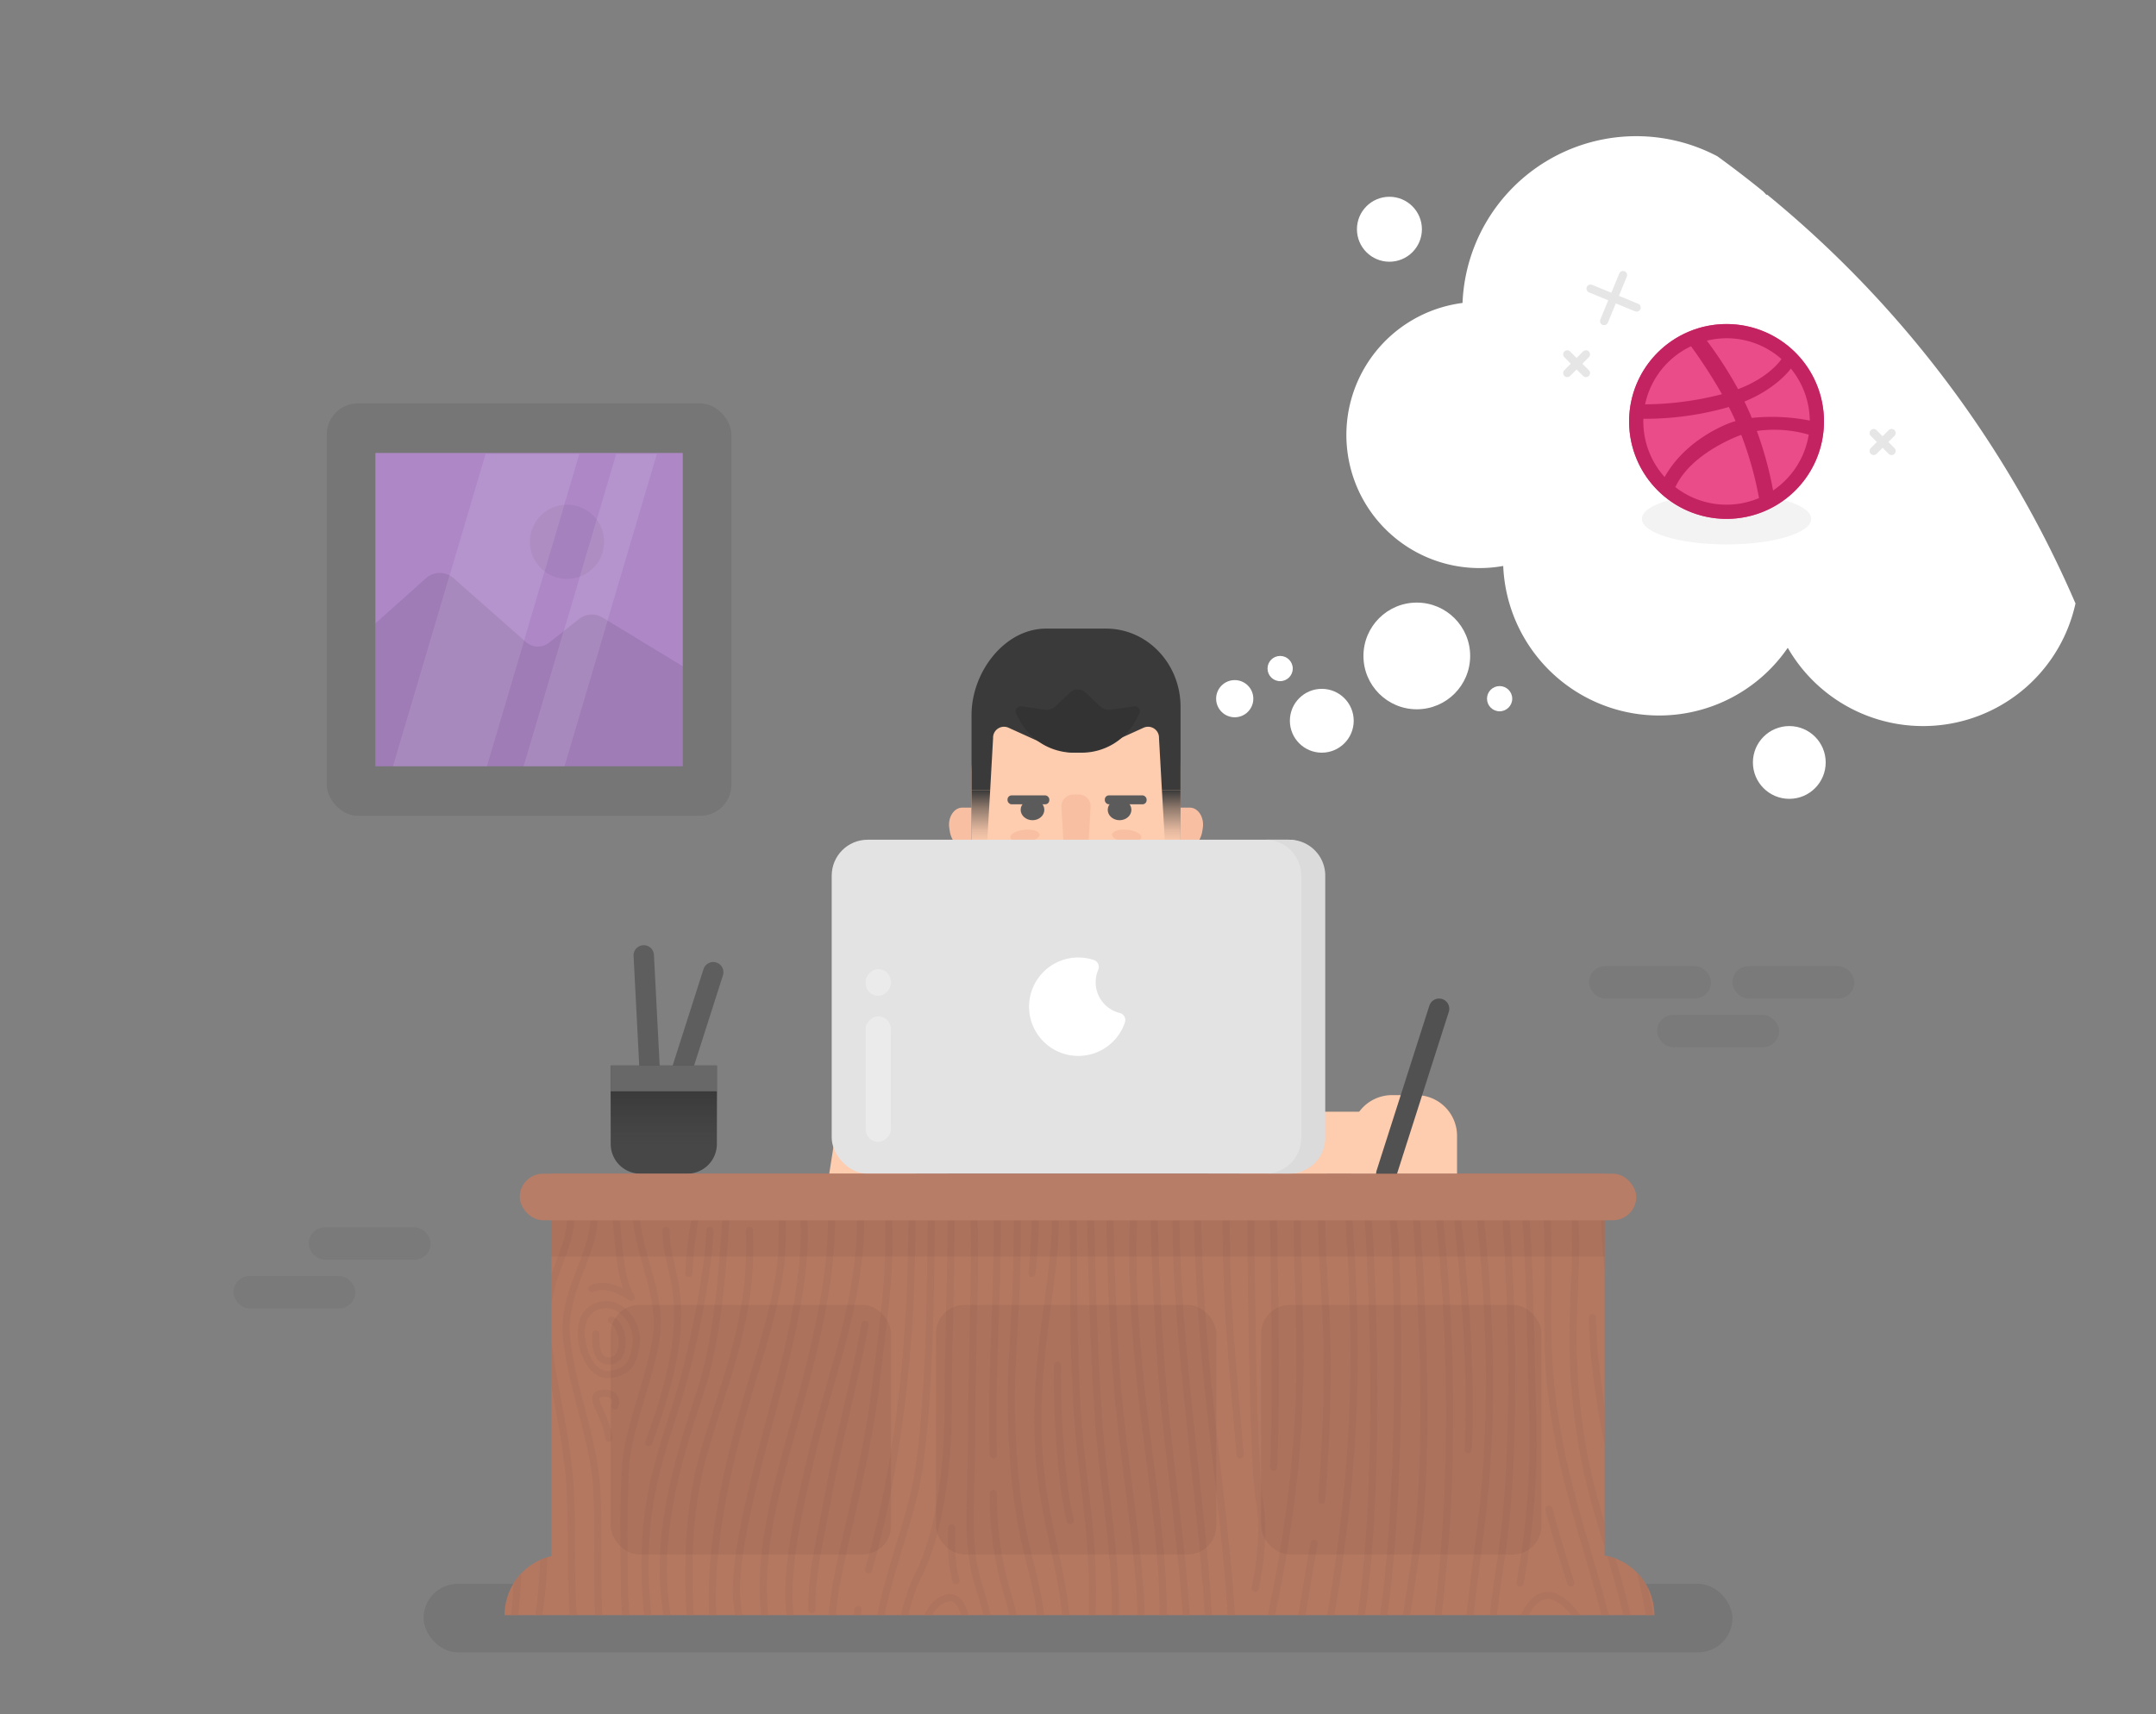 <svg id="9e7ddc45-06cb-4a8f-be29-07935148d17c" data-name="Layer 1" xmlns="http://www.w3.org/2000/svg" xmlns:xlink="http://www.w3.org/1999/xlink" viewBox="0 0 528.148 420">
  <rect x="0" y="0" width="528.148" height="420" fill="#808080" stroke="none"/>
  <defs>
    <linearGradient id="e77795f5-59f5-4a21-8126-171ee23196d7" x1="286.913" y1="206.502" x2="286.913" y2="193.664" gradientUnits="userSpaceOnUse">
      <stop offset="0" stop-color="#3a3a3a" stop-opacity="0"/>
      <stop offset="0.247" stop-color="#3a3a3a" stop-opacity="0.143"/>
      <stop offset="0.636" stop-color="#3a3a3a" stop-opacity="0.534"/>
      <stop offset="1" stop-color="#3a3a3a"/>
    </linearGradient>
    <linearGradient id="8a62750d-a8b5-4ae0-a4db-a7b4fdb3a5bd" x1="240.278" y1="206.502" x2="240.278" y2="193.664" xlink:href="#e77795f5-59f5-4a21-8126-171ee23196d7"/>
    <clipPath id="035c2b8c-f181-4c6d-854d-2170730fb5d4">
      <path d="M393.074,381.144V287.588H135.074v93.709a14.861,14.861,0,0,0-11.468,14.46h281.666A14.86,14.86,0,0,0,393.074,381.144Z" fill="none"/>
    </clipPath>
    <linearGradient id="456f3ce2-51dd-4407-9cfa-3bc959c82e3d" x1="162.606" y1="281.087" x2="162.606" y2="267.424" xlink:href="#e77795f5-59f5-4a21-8126-171ee23196d7"/>
  </defs>
  <rect id="5ce38843-e538-4917-b12a-b2fb5cda3b16" data-name="&lt;Rectangle&gt;" x="103.757" y="388.091" width="320.634" height="16.775" rx="8.387" ry="8.387" opacity="0.08"/>
  <circle cx="323.795" cy="176.608" r="7.82" fill="#fff"/>
  <circle cx="302.467" cy="171.2" r="4.555" fill="#fff"/>
  <circle cx="313.592" cy="163.815" r="3.09" fill="#fff"/>
  <circle cx="367.356" cy="171.2" r="3.09" fill="#fff"/>
  <circle cx="347.071" cy="160.725" r="13.071" fill="#fff"/>
  <circle cx="340.363" cy="56.172" r="7.958" fill="#fff"/>
  <circle cx="438.319" cy="186.825" r="8.916" fill="#fff"/>
  <g>
    <path d="M289.82,300.193H238.217a5.259,5.259,0,0,1-5.463-4.75L230.648,271.687H297.389l-2.105,23.756A5.259,5.259,0,0,1,289.82,300.193Z" fill="#3a3a3a"/>
    <polygon points="290.9 323.687 237.137 323.687 234.869 273.141 293.168 273.141 290.9 323.687" fill="#3a3a3a"/>
    <path d="M274.387,233.062l-10.368,1.01L253.65,233.062l-17.901,3.818a11.432,11.432,0,0,0-8.999,11.212v27.876a8.473,8.473,0,0,0,8.711,8.213h23.983a4.674,4.674,0,0,0,3.57-1.616,1.338,1.338,0,0,1,2.01,0A4.674,4.674,0,0,0,268.593,284.182h23.983a8.473,8.473,0,0,0,8.711-8.213V248.092a11.432,11.432,0,0,0-8.999-11.212Z" fill="#3a3a3a"/>
    <path d="M253.354,227.586h21.329a0,0,0,0,1,0,0V235.72a8.467,8.467,0,0,1-8.467,8.467h-4.395a8.467,8.467,0,0,1-8.467-8.467v-8.134A0,0,0,0,1,253.354,227.586Z" fill="#f9bfa2"/>
    <polygon points="222.706 298.888 201.811 296.072 205.216 274.276 226.111 277.093 222.706 298.888" fill="#feccae"/>
    <polygon points="305.465 298.888 326.36 296.072 322.955 274.276 302.06 277.093 305.465 298.888" fill="#feccae"/>
    <polygon points="219.833 342.567 205 342.567 201.811 296.072 222.706 298.888 219.833 342.567" fill="#feccae"/>
    <path d="M220.973,360.888l-14.496-2.054a3.996,3.996,0,0,1-3.417-4.341l1.553-16.057,15.636-2.148,3.744,3.197a5.604,5.604,0,0,1,1.898,3.399l1.56,10.009a3.996,3.996,0,0,1-.484,2.607l-1.969,3.424A3.996,3.996,0,0,1,220.973,360.888Z" fill="#feccae"/>
    <polygon points="308.338 342.567 323.172 342.567 326.36 296.072 305.465 298.888 308.338 342.567" fill="#feccae"/>
    <path d="M307.198,360.888l14.496-2.054a3.996,3.996,0,0,0,3.417-4.341l-1.553-16.057-15.636-2.148-3.744,3.197a5.604,5.604,0,0,0-1.898,3.399l-1.56,10.009a3.996,3.996,0,0,0,.484,2.607l1.969,3.424A3.996,3.996,0,0,0,307.198,360.888Z" fill="#feccae"/>
    <path d="M245.368,382.707h-2.705c-5.621,0-10.178-4.929-10.178-11.009V341.785A24.8,24.8,0,0,1,235.246,330.371l.615-1.184h25.388v36.341C261.25,375.015,254.139,382.707,245.368,382.707Z" fill="#424242"/>
    <path d="M282.285,382.707h2.731c5.675,0,10.276-4.929,10.276-11.009V341.785a24.609,24.609,0,0,0-2.788-11.414l-.621-1.184H266.25v36.341C266.25,375.015,273.429,382.707,282.285,382.707Z" fill="#424242"/>
    <rect x="234.969" y="321.718" width="58.199" height="7.469" rx="1.25" ry="1.25" fill="#424242"/>
    <polygon points="301.014 277.234 322.955 274.276 318.915 248.456 296.974 251.413 301.014 277.234" fill="#3a3a3a"/>
    <polygon points="228.712 277.444 205.216 274.276 209.295 248.461 232.791 251.628 228.712 277.444" fill="#3a3a3a"/>
    <path d="M207.479,261.444l24.038,3.24,3.24-24.038L222.264,238.827a18.203,18.203,0,0,0-8.049,1.113,12.786,12.786,0,0,0-6.878,11.719Z" fill="#3a3a3a"/>
    <path d="M320.692,261.444l-24.038,3.24-3.24-24.038L305.907,238.827a18.203,18.203,0,0,1,8.049,1.113,12.786,12.786,0,0,1,6.878,11.719Z" fill="#3a3a3a"/>
    <rect x="256.605" y="329.187" width="14.226" height="22.944" fill="#424242"/>
    <path id="6121e040-aa42-40e1-816a-cc87faf6b8c1" data-name="&lt;Path&gt;" d="M263.638,234.203h-.091c-8.208,0-13.511-4.87-18.186-10.885-3.362-4.326-7.364-8.761-7.364-14.664V189.364a25.55,25.55,0,0,1,25.55-25.55h.091a25.55,25.55,0,0,1,25.55,25.55v19.289c0,5.903-4.002,10.338-7.364,14.664C277.149,229.333,271.846,234.203,263.638,234.203Z" fill="#feccae"/>
    <ellipse id="7368abe0-7004-4919-871f-d2537069b919" data-name="&lt;Path&gt;" cx="274.257" cy="198.425" rx="2.897" ry="2.552" fill="#5b5b5b"/>
    <ellipse id="1b6bb4d2-0b4d-4d8a-99ff-bad40f0588e6" data-name="&lt;Path&gt;" cx="252.928" cy="198.425" rx="2.897" ry="2.552" fill="#5b5b5b"/>
    <ellipse id="fbc1e2cc-b27a-477b-be23-5d679c858e57" data-name="&lt;Path&gt;" cx="276.011" cy="204.828" rx="1.516" ry="3.59" transform="translate(44.368 458.754) rotate(-84.207)" fill="#f9bfa2"/>
    <path id="9408746d-de32-406d-8430-ab388e684493" data-name="&lt;Path&gt;" d="M266.887,219.672h-6.588a.748.748,0,1,1,0-1.497h6.588a.748.748,0,1,1,0,1.497Z" fill="#eaa688"/>
    <path d="M263.593,211.869h0a2.915,2.915,0,0,1-2.91-2.745l-.661-11.359a2.915,2.915,0,0,1,2.91-3.084h1.322a2.915,2.915,0,0,1,2.91,3.084l-.661,11.359A2.915,2.915,0,0,1,263.593,211.869Z" fill="#f9bfa2"/>
    <rect x="258.295" y="207.631" width="7.452" height="4.238" rx="2.119" ry="2.119" fill="#f9bfa2"/>
    <path d="M291.477,197.892H289.193V207.915h1.303c1.96,0,3.647-1.783,4.031-4.26l.121-.782C295.047,200.296,293.517,197.892,291.477,197.892Z" fill="#f9bfa2"/>
    <path d="M235.713,197.892h2.284V207.915h-1.303c-1.96,0-3.647-1.783-4.031-4.26l-.121-.782C232.144,200.296,233.674,197.892,235.713,197.892Z" fill="#f9bfa2"/>
    <rect x="270.642" y="194.894" width="10.24" height="2.188" rx="1.01" ry="1.01" fill="#5b5b5b"/>
    <rect x="246.808" y="194.894" width="10.24" height="2.188" rx="1.01" ry="1.01" fill="#5b5b5b"/>
    <ellipse id="3f6a44c1-8536-422b-a3ac-597c39793670" data-name="&lt;Path&gt;" cx="251.083" cy="204.828" rx="3.59" ry="1.516" transform="translate(-19.393 26.391) rotate(-5.793)" fill="#f9bfa2"/>
    <rect x="260.859" y="225.342" width="5.468" height="2" rx="0.796" ry="0.796" fill="#f9bfa2"/>
    <g>
      <path id="ce7bdd1a-9cd3-46aa-b292-dc5bbb7126b7" data-name="&lt;Path&gt;" d="M270.956,154.029H256.234c-10.072,0-18.237,10.573-18.237,21.149V193.664h4.561l.716-12.809a2.677,2.677,0,0,1,3.72-2.567l10.622,4.823a14.408,14.408,0,0,0,11.958,0l10.622-4.823a2.677,2.677,0,0,1,3.72,2.567l.716,12.809H289.193V173.178C289.193,162.602,281.028,154.029,270.956,154.029Z" fill="#3a3a3a"/>
      <path d="M264.978,184.428h-1.924a15.061,15.061,0,0,1-13.325-8.04l-.784-1.487a1.254,1.254,0,0,1,1.285-1.826l5.726.81a3.146,3.146,0,0,0,2.605-.832l3.553-3.369a2.764,2.764,0,0,1,3.803,0l3.553,3.369a3.146,3.146,0,0,0,2.605.832l5.726-.81a1.254,1.254,0,0,1,1.285,1.826l-.784,1.487A15.061,15.061,0,0,1,264.978,184.428Z" fill="#333"/>
      <polygon points="289.193 206.502 285.376 206.502 284.633 193.664 289.193 193.664 289.193 206.502" fill="url(#e77795f5-59f5-4a21-8126-171ee23196d7)"/>
      <polygon points="237.998 206.502 241.815 206.502 242.558 193.664 237.998 193.664 237.998 206.502" fill="url(#8a62750d-a8b5-4ae0-a4db-a7b4fdb3a5bd)"/>
    </g>
  </g>
  <path d="M393.074,381.144V287.588H135.074v93.709a14.861,14.861,0,0,0-11.468,14.46h281.666A14.86,14.86,0,0,0,393.074,381.144Z" fill="#b47860"/>
  <g opacity="0.5">
    <g clip-path="url(#035c2b8c-f181-4c6d-854d-2170730fb5d4)">
      <g>
        <g>
          <path d="M321.389,608.558c2.367-18.054,6.158-23.208-5.085-74.594s-13.314-96.382-4.142-141.657,5.621-69.774,5.621-92.968" fill="none" stroke="#aa6f5b" stroke-linecap="round" stroke-linejoin="round" stroke-width="1.75"/>
          <path d="M323.777,367.586c3.035-40.831,0-51.271,0-68.248" fill="none" stroke="#aa6f5b" stroke-linecap="round" stroke-linejoin="round" stroke-width="1.75"/>
          <path d="M321.925,378.141s-7.693,41.108-8.284,64.996,1.479,53.607,8.284,90.272,10.059,32.22,4.438,76.384-4.919,54.996-4.974,69.44-3.014,16.11-2.126,31.942,4.591,13.61,4.514,31.109,0,41.056,0,41.056" fill="none" stroke="#aa6f5b" stroke-linecap="round" stroke-linejoin="round" stroke-width="1.75"/>
          <path d="M330.506,299.339c1.591,26.012,2.984,55.088-5.38,101.332s-5.863,82.185,1.237,123.016,12.426,39.997,5.917,93.882-4.742,54.718-4.738,64.996,7.862,17.036,7.681,26.665-5.883,15.555-5.991,26.109.484,32.075,1.273,48" fill="none" stroke="#aa6f5b" stroke-linecap="round" stroke-linejoin="round" stroke-width="1.75"/>
          <path d="M335.227,299.339s2.946,43.249,0,80.469-9.751,36.942-8.863,75.134,5.004,57.079,8.863,79.022,9.776,27.498,6.226,58.607-9.59,43.209-8.284,82.772c0,0-.197,12.129,3.649,21.295s4.241,16.295.296,27.961-3.55,26.202-3.353,31.757,1.467,26.983,1.467,26.983" fill="none" stroke="#aa6f5b" stroke-linecap="round" stroke-linejoin="round" stroke-width="1.75"/>
          <path d="M341.354,299.339c1.19,12.401,2.466,65.47-2.86,99.634s-7.678,44.109-5.46,70.133c3.255,38.192,8.715,64.024,11.082,72.912s7.101,29.998,3.255,50.83-7.992,45.552-7.398,68.884,1.002,25.461,2.573,32.868,5.319,10.555,2.557,26.294.592,48.37,1.972,62.443" fill="none" stroke="#aa6f5b" stroke-linecap="round" stroke-linejoin="round" stroke-width="1.75"/>
          <path d="M347.074,299.339c.695,12.409,3.255,49.313.444,75.886-1.375,13.002-8.136,49.58-9.024,63.468s2.071,43.33,4.05,58.329,11.335,53.885,11.927,75.273-5.621,30.831-7.594,52.219-.395,37.312,0,49.163,4.931,23.054,4.931,35.97-1.183,11.62-1.972,26.989,2.86,46.704,2.86,46.704" fill="none" stroke="#aa6f5b" stroke-linecap="round" stroke-linejoin="round" stroke-width="1.75"/>
          <path d="M346.421,460.08a148.561,148.561,0,0,1,0-50.274" fill="none" stroke="#aa6f5b" stroke-linecap="round" stroke-linejoin="round" stroke-width="1.75"/>
          <path d="M352.696,299.339a462.517,462.517,0,0,1,1.815,70.47c-2.04,37.573-9.244,54.996,1.867,93.049s8.745,67.218,7.561,85.55-8.284,42.497-4.142,88.605,10.807,40.828,7.101,88.605c-2.241,28.887,2.071,57.721,2.071,57.721" fill="none" stroke="#aa6f5b" stroke-linecap="round" stroke-linejoin="round" stroke-width="1.75"/>
          <path d="M362.755,299.339c1.587,16.244,3.846,44.637,0,74.913s-8.451,60.83.212,90.55,11.326,53.052,6.001,99.715-4.438,59.163-1.479,82.772,8.284,39.164,5.621,82.772c0,0-2.695,19.668.724,53.277" fill="none" stroke="#aa6f5b" stroke-linecap="round" stroke-linejoin="round" stroke-width="1.75"/>
          <path d="M368.968,299.339s3.846,50.749-1.479,84.08-3.255,59.44,1.479,76.661,10.059,27.498,10.059,57.496-7.289,65.551-7.343,96.382,7.639,54.57,8.526,81.448-1.775,48.451-2.071,62.802a214.966,214.966,0,0,0,.888,25.131" fill="none" stroke="#aa6f5b" stroke-linecap="round" stroke-linejoin="round" stroke-width="1.75"/>
          <path d="M396.188,409.806c-3.846-22.221-11.115-38.097-14.793-59.302-3.685-21.248-1.584-32.838-2.367-51.165" fill="none" stroke="#aa6f5b" stroke-linecap="round" stroke-linejoin="round" stroke-width="1.75"/>
          <path d="M372.367,387.863a195.09,195.09,0,0,0,3.111-41.108c-.431-11.806-.709-36.727-1.643-47.416" fill="none" stroke="#aa6f5b" stroke-linecap="round" stroke-linejoin="round" stroke-width="1.75"/>
          <path d="M379.466,369.808c.888,4.166,5.326,18.054,5.326,18.054" fill="none" stroke="#aa6f5b" stroke-linecap="round" stroke-linejoin="round" stroke-width="1.75"/>
          <path d="M378.732,390.918c-5.326.556-11.243,12.777-7.988,42.497s10.059,41.386,13.314,41.664,10.947-35.553,10.355-50.552C393.536,402.294,384.057,390.363,378.732,390.918Z" fill="none" stroke="#aa6f5b" stroke-linecap="round" stroke-linejoin="round" stroke-width="1.75"/>
          <path d="M382.352,417.305c-1.114,3.333,1.114,23.332,4.188,23.332s4.322-40.275-6.149-39.164,1.003,56.941,1.003,56.941" fill="none" stroke="#aa6f5b" stroke-linecap="round" stroke-linejoin="round" stroke-width="1.75"/>
          <path d="M393.107,597.015c.174-13.055,4.56-41.386,4.56-41.386s8.284-64.718,6.213-115.825-12.563-60.171-16.753-88.374c-3.658-24.628-.395-36.819-1.295-52.091" fill="none" stroke="#aa6f5b" stroke-linecap="round" stroke-linejoin="round" stroke-width="1.75"/>
          <path d="M390.087,322.867c0,7.7,1.485,19.448,3.748,30.599,4.594,22.636,10.796,32.623,13.903,70.952s1.785,61.771,0,84.27-6.424,62.218-8.099,76.106-5.817,29.998-2.562,58.607,7.174,31.664,7.137,60.274,1.147,79.664,1.147,79.664" fill="none" stroke="#aa6f5b" stroke-linecap="round" stroke-linejoin="round" stroke-width="1.75"/>
          <path d="M404.213,584.816s10.22-71.961,10.22-111.125-1.972-66.662-11.144-103.882a378.298,378.298,0,0,1-10.181-70.47" fill="none" stroke="#aa6f5b" stroke-linecap="round" stroke-linejoin="round" stroke-width="1.75"/>
          <path d="M399.482,299.339a379.516,379.516,0,0,0,8.738,64.359c7.693,33.331,11.046,71.106,11.046,92.771s-1.263,59.718.996,84.439,10.543,53.33,10.839,85.272-9.683,54.911-12.229,68.236c-2.671,13.981-2.564,58.74-1.578,88.923" fill="none" stroke="#aa6f5b" stroke-linecap="round" stroke-linejoin="round" stroke-width="1.75"/>
          <path d="M405.36,299.339c.356,12.153,5.819,67.692,13.117,68.248s-1.381-44.227-1.183-68.248" fill="none" stroke="#aa6f5b" stroke-linecap="round" stroke-linejoin="round" stroke-width="1.75"/>
          <path d="M410.995,304.443s2.551,31.294,6.101,49.626" fill="none" stroke="#aa6f5b" stroke-linecap="round" stroke-linejoin="round" stroke-width="1.75"/>
          <path d="M418.871,401.45c.789-21.457-3.945-30.531-3.945-30.531" fill="none" stroke="#aa6f5b" stroke-linecap="round" stroke-linejoin="round" stroke-width="1.75"/>
          <path d="M425.544,299.339s2.795,36.213.625,62.878-4.339,38.331-2.367,63.699,4.734,26.48,6.509,58.144-.395,38.145,2.367,61.107,6.312,59.255,5.72,76.847-6.706,46.293-9.468,72.402.278,50.922,1.816,67.958,1.34,20.965,1.34,20.965" fill="none" stroke="#aa6f5b" stroke-linecap="round" stroke-linejoin="round" stroke-width="1.75"/>
          <path d="M432.087,299.339s2.864,41.756-.98,75.502-.302,52.186,2.656,70.796,3.255,42.127,2.959,58.144,2.663,48.453,4.438,68.483,7.543,39.437-2.696,99.468a294.84,294.84,0,0,0-3.221,67.773c2.663,36.386,3.484,36.334,3.221,43.833" fill="none" stroke="#aa6f5b" stroke-linecap="round" stroke-linejoin="round" stroke-width="1.75"/>
          <path d="M438.464,299.339s2.925,36.035,0,68.251-5.335,30.55-.284,67.353,3.868,52.911,4.164,72.355,9.468,74.44,9.172,111.66-5.016,43.33-8.13,67.773-3.705,34.164-2.818,51.663,4.382,31.89,3.818,44.944" fill="none" stroke="#aa6f5b" stroke-linecap="round" stroke-linejoin="round" stroke-width="1.75"/>
          <path d="M441.751,414.528c-2.071-29.165,2.367-21.943,5.621-42.497s2.663-72.692,2.663-72.692" fill="none" stroke="#aa6f5b" stroke-linecap="round" stroke-linejoin="round" stroke-width="1.75"/>
          <path d="M442.343,375.364c4.142-29.442,2.043-76.025,2.043-76.025" fill="none" stroke="#aa6f5b" stroke-linecap="round" stroke-linejoin="round" stroke-width="1.75"/>
          <path d="M448.819,389.252c-3.139.694-3.813,4.722-3.074,18.332s3.994,20.971,5.776,20.832,5.614-1.528,5.023-17.777S452.763,388.379,448.819,389.252Z" fill="none" stroke="#aa6f5b" stroke-linecap="round" stroke-linejoin="round" stroke-width="1.75"/>
          <path d="M449.592,409.875s.592,16.041,2.959,12.291-1.512-24.582-1.512-24.582" fill="none" stroke="#aa6f5b" stroke-linecap="round" stroke-linejoin="round" stroke-width="1.75"/>
          <path d="M452.699,434.031c-1.659,8.273-2.515,15.078-6.065,13.967s-4.29-28.054-4.29-28.054" fill="none" stroke="#aa6f5b" stroke-linecap="round" stroke-linejoin="round" stroke-width="1.75"/>
          <path d="M451.039,523.409s-5.146-33.053-2.22-55.832,12.755-27.496,13.051-53.05-7.693-31.387-7.101-56.524,2.367-58.665,2.367-58.665" fill="none" stroke="#aa6f5b" stroke-linecap="round" stroke-linejoin="round" stroke-width="1.75"/>
          <path d="M464.237,299.339s-2.278,36.693-2.359,48.666a167.117,167.117,0,0,0,2.964,33.793c2.219,12.221,4.721,16.898,4.721,35.369s-5.03,30.831-10.503,47.358-3.55,38.608-2.071,55.552,4.29,41.525,5.917,68.468.592,58.468-1.183,75.828-8.728,34.442-11.683,41.525-4.737,13.749-1.779,27.776,9.764,15.555,13.462,28.887,2.515,20.779,2.515,20.779" fill="none" stroke="#aa6f5b" stroke-linecap="round" stroke-linejoin="round" stroke-width="1.75"/>
          <path d="M470.549,299.339c0,15.449-2.946,26.537.136,62.136,3.774,43.592,7.457,41.387,4.203,73.468s-12.114,32.266-13.01,58.005,5.721,49.071,7.146,76.013,1.426,70.828,3.497,95.271,6.706,39.071,9.862,48.145,7.495,12.962,4.734,28.331-5.523,24.298-4.931,42.63" fill="none" stroke="#aa6f5b" stroke-linecap="round" stroke-linejoin="round" stroke-width="1.75"/>
          <path d="M481.466,419.944c.536-20.681-2.67-46.464-3.865-69.302-1.18-22.558-.342-42.243-.937-51.304" fill="none" stroke="#aa6f5b" stroke-linecap="round" stroke-linejoin="round" stroke-width="1.75"/>
          <path d="M498.207,660.022a380.894,380.894,0,0,0-3.239-44.883c-1.939-14.583-4.318-20.716-5.098-40.159s10.266-50.737,12.435-65.736,2.564-37.034,1.381-53.515-2.959-52.589-3.748-67.866-2.852-63.114.395-88.524" fill="none" stroke="#aa6f5b" stroke-linecap="round" stroke-linejoin="round" stroke-width="1.75"/>
          <path d="M483.633,450.729c-.92,7.407,2.696,14.814,6.198,12.592s.246-27.035-1.833-45.923-2.655-45.552-3.839-64.996-.381-34.737-1.972-53.063" fill="none" stroke="#aa6f5b" stroke-linecap="round" stroke-linejoin="round" stroke-width="1.75"/>
          <path d="M485.426,561.045a145.944,145.944,0,0,1,2.571-27.915c2.868-14.582,9.081-27.73,9.821-49.626s-1.627-47.981-2.811-60.77-2.611-53.575-3.319-72.092" fill="none" stroke="#aa6f5b" stroke-linecap="round" stroke-linejoin="round" stroke-width="1.75"/>
          <path d="M490.076,299.339c1.612,13.05,1.612,44.916,1.612,44.916" fill="none" stroke="#aa6f5b" stroke-linecap="round" stroke-linejoin="round" stroke-width="1.75"/>
          <path d="M507.286,299.339c-1.91,20.549-1.923,51.443-1.923,62.831s1.036,50.274,1.809,61.385,2.777,42.358,3.813,56.941-.148,30.415-1.331,42.914-7.988,28.748-9.172,39.858,3.994,28.609,5.178,40.136,2.219,39.719,2.959,54.024,1.923,31.803,4.237,42.497.645,18.749-.095,23.841-1.183,12.129,0,30.877.888,28.696.888,28.696" fill="none" stroke="#aa6f5b" stroke-linecap="round" stroke-linejoin="round" stroke-width="1.75"/>
          <path d="M526.764,538.521a96.851,96.851,0,0,1-5.917-15.945c-4.931-18.702-6.509-99.623-6.81-118.51s-1.573-73.345-.389-104.727" fill="none" stroke="#aa6f5b" stroke-linecap="round" stroke-linejoin="round" stroke-width="1.75"/>
          <path d="M526.764,517.492a138.231,138.231,0,0,1-2.466-17.97c-3.255-40.797-2.983-174.357-4.044-200.183" fill="none" stroke="#aa6f5b" stroke-linecap="round" stroke-linejoin="round" stroke-width="1.75"/>
          <path d="M359.648,355.225c.837-16.017-.347-35.472-2.515-55.887" fill="none" stroke="#aa6f5b" stroke-linecap="round" stroke-linejoin="round" stroke-width="1.75"/>
          <path d="M311.962,359.485c.986-15.617,0-60.146,0-60.146" fill="none" stroke="#aa6f5b" stroke-linecap="round" stroke-linejoin="round" stroke-width="1.75"/>
          <path d="M307.456,389.17s2.83-11.753,1.055-21.578-2.11-68.253-2.11-68.253" fill="none" stroke="#aa6f5b" stroke-linecap="round" stroke-linejoin="round" stroke-width="1.75"/>
          <path d="M303.777,356.476c-1.701-21.001-3.402-34.889-3.402-57.137" fill="none" stroke="#aa6f5b" stroke-linecap="round" stroke-linejoin="round" stroke-width="1.75"/>
        </g>
        <g>
          <path d="M42.726,299.34c.003.075,1.973,48.006,2.268,92.967.296,44.997,1.183,108.511,5.917,127.862s10.129,21.943,9.798,43.145C60.379,584.516,53.278,580.72,55.941,613.31s7.101,37.035,9.468,85.087-2.367,41.611,0,84.942" fill="none" stroke="#aa6f5b" stroke-linecap="round" stroke-linejoin="round" stroke-width="1.75"/>
          <path d="M50.191,359.485c1.88-21.111-.142-42.246-1.055-60.146" fill="none" stroke="#aa6f5b" stroke-linecap="round" stroke-linejoin="round" stroke-width="1.75"/>
          <path d="M65.409,299.339c.683,8.536.197,38.62-.789,49.175s-5.128,15.925-5.094,27.591,4.896,15.184,6.566,25.739.796,24.072,0,54.14S71.326,558.129,70.143,584.816s-6.805,28.032-6.805,45.114,8.583,51.958,9.026,80.705-1.331,52.58,0,72.705" fill="none" stroke="#aa6f5b" stroke-linecap="round" stroke-linejoin="round" stroke-width="1.75"/>
          <path d="M65.113,590.506c.148,5.12-.67,20.536-4.403,20.536-2.55,0-1.381-17.144.804-25.338s3.336-11.882,3.616-25.214-1.643-44.303-2.235-56.524-3.037-36.525-2.184-61.662.479-31.248-1.183-39.719S53.426,388.835,53.426,378.002c0-17.082,3.887-24.062,4.882-33.748,1.788-17.406-1.17-33.533-1.479-44.916" fill="none" stroke="#aa6f5b" stroke-linecap="round" stroke-linejoin="round" stroke-width="1.75"/>
          <path d="M58.012,522.02s-2.811-29.109-3.994-46.496-1.183-25.721-1.331-37.109,1.233-27.041-1.441-43.978" fill="none" stroke="#aa6f5b" stroke-linecap="round" stroke-linejoin="round" stroke-width="1.75"/>
          <path d="M72.364,299.339c.454,9.855-.154,38.112-.896,50.198-.592,9.629-5.376,14.161-5.486,25.457-.152,15.559,6.922,15.925,7.909,23.517s-.789,64.061-.197,89.434,2.564,57.408,2.367,81.295-.933,33.701-3.623,41.108-8.807,22.765,2.958,52.034c10.059,25.027,8.16,49.998,8.357,72.218s.789,48.74.789,48.74" fill="none" stroke="#aa6f5b" stroke-linecap="round" stroke-linejoin="round" stroke-width="1.75"/>
          <path d="M77.046,361.291c-4.339.185-5.917,6.481-6.115,13.795s2.564,15.184,6.115,14.999,6.509-6.388,6.41-13.518S82.366,361.064,77.046,361.291Z" fill="none" stroke="#aa6f5b" stroke-linecap="round" stroke-linejoin="round" stroke-width="1.75"/>
          <path d="M76.06,367.401c-1.282,2.963-2.276,17.406,1.13,17.314s2.124-11.573,2.124-11.573" fill="none" stroke="#aa6f5b" stroke-linecap="round" stroke-linejoin="round" stroke-width="1.75"/>
          <path d="M78.821,299.339c.059,16.938-2.354,46.654.73,53.388,4.034,8.81,8.344,11.341,8.344,22.961s-8.403,18.981-8.344,27.591-.532,52.913-.532,71.106,1.627,67.773,2.219,79.3,1.331,31.387-.592,43.469-8.195,21.669-6.953,38.608c1.567,21.372,10.146,29.442,12.168,38.47s3.033,31.942,3.199,42.358.906,66.748.906,66.748" fill="none" stroke="#aa6f5b" stroke-linecap="round" stroke-linejoin="round" stroke-width="1.75"/>
          <path d="M84.541,299.339c.704,16.66-2.157,35.888.901,48.294,2.232,9.059,7.759,12.87,7.759,27.036s-7.082,21.943-7.378,35.49c-.235,10.758-.296,60.198-.296,81.308s2.959,104.437,5.72,112.029c2.761,7.592,7.101,12.406,7.693,31.85s-5.31,28.517-5.318,37.405-.037,23.936.929,44.449c.951,20.197,1.824,52.066,1.43,66.139" fill="none" stroke="#aa6f5b" stroke-linecap="round" stroke-linejoin="round" stroke-width="1.75"/>
          <path d="M91.593,416.194c.74-17.36,6.953-26.665,7.389-41.803s-2.85-16.788-6.538-30.137c-3.748-13.565-2.103-24.274-2.479-44.916" fill="none" stroke="#aa6f5b" stroke-linecap="round" stroke-linejoin="round" stroke-width="1.75"/>
          <path d="M98.982,549.055s-.633-45.367-1.005-61.112-1.009-32.401-1.009-51.659,4.142-37.775,6.509-49.997,2.959-24.998-2.761-38.145-4.931-42.694-4.734-48.805" fill="none" stroke="#aa6f5b" stroke-linecap="round" stroke-linejoin="round" stroke-width="1.75"/>
          <path d="M102.293,440.168a187.435,187.435,0,0,1,5.917-45.731c4.15-15.046,3.604-34.331,0-49.21-3.601-14.865-4.586-34.036-4.783-45.887" fill="none" stroke="#aa6f5b" stroke-linecap="round" stroke-linejoin="round" stroke-width="1.75"/>
          <path d="M108.7,422.273s1.878-11.726,2.786-15.43,4.813-19.999,5.01-34.998-1.381-25.739-3.748-37.96-2.748-22.33-2.748-34.546" fill="none" stroke="#aa6f5b" stroke-linecap="round" stroke-linejoin="round" stroke-width="1.75"/>
          <path d="M115.903,299.339c.197,8.148,1.183,29.176,3.156,44.36a229.098,229.098,0,0,1,1.775,43.701c-.789,15.925-6.115,32.776-11.243,45.738s-7.298,28.146-6.312,39.442,8.087,40.553,10.651,51.478,5.523,35.183,3.156,48.145-4.537,20.369-2.17,29.628c2.367,9.259,10.257,26.294,10.651,38.516s0,41.641,0,53.225,1.775,79.954,1.578,89.768" fill="none" stroke="#aa6f5b" stroke-linecap="round" stroke-linejoin="round" stroke-width="1.75"/>
          <path d="M121.426,299.339c.197,10.925,1.775,32.324,3.353,48.249s3.353,32.405.986,50.737-11.4,37.405-14.28,49.811-3.274,27.961,1.854,49.811,9.27,39.627,9.862,55.367-5.37,32.996-5.052,41.033,11.167,26.37,12.745,37.85a142.936,142.936,0,0,1,1.381,20.369" fill="none" stroke="#aa6f5b" stroke-linecap="round" stroke-linejoin="round" stroke-width="1.75"/>
          <path d="M133.655,299.339c-.394,6.296-5.312,10.149-4.537,27.51.629,14.072,3.748,25.277,4.142,49.21s-6.706,45.599-10.848,55.783a93.796,93.796,0,0,0-7.308,40.182c.601,17.221,6.321,34.998,9.872,49.997s5.128,31.85,3.353,46.478c-1.775,14.629-5.777,23.702-4.171,30.183s12.652,22.406,12.85,32.776,1.381,29.257,1.578,46.849.197,30.368,0,43.886c-.197,13.518.789,45.593,1.183,61.147" fill="none" stroke="#aa6f5b" stroke-linecap="round" stroke-linejoin="round" stroke-width="1.75"/>
          <path d="M136.219,396.921c0,15.184-6.805,24.703-4.579,28.591s7.05,5.74,8.534,3.889-3.339-11.851-3.339-11.851" fill="none" stroke="#aa6f5b" stroke-linecap="round" stroke-linejoin="round" stroke-width="1.75"/>
          <path d="M139.77,299.339c-.48,8.235-6.81,14.593-5.72,27.51.957,11.334,5.128,25.554,5.72,39.442s-.986,30.165,3.945,53.691,11.44,32.414,10.848,61.301-3.748,33.146-7.495,43.516-5.136,19.258-2.864,34.627,12.529,31.479,13.712,46.293-5.326,27.035-4.931,35.553.986,36.664,1.381,56.478.789,68.184,1.578,85.59" fill="none" stroke="#aa6f5b" stroke-linecap="round" stroke-linejoin="round" stroke-width="1.75"/>
          <path d="M160.678,481.467c0-10.971-1.331-28.054-4.29-41.3s-7.988-26.057-9.32-39.111,0-28.748-1.134-39.164-6.114-23.332-7.15-34.164,6.213-19.784,6.706-28.389" fill="none" stroke="#aa6f5b" stroke-linecap="round" stroke-linejoin="round" stroke-width="1.75"/>
          <path d="M144.997,315.753c3.994-1.982,9.616,2.115,9.616,2.115-2.515-3.833-3.015-11.989-3.6-18.529" fill="none" stroke="#aa6f5b" stroke-linecap="round" stroke-linejoin="round" stroke-width="1.75"/>
          <path d="M148.695,319.673c-4.586,0-6.805,3.472-6.213,8.541s3.55,9.235,7.195,8.541,5.231-1.805,6.119-6.944S152.587,319.673,148.695,319.673Z" fill="none" stroke="#aa6f5b" stroke-linecap="round" stroke-linejoin="round" stroke-width="1.75"/>
          <path d="M145.934,326.848c-.049,3.379.247,7.129,3.871,6.574s3.329-8.333,0-9.999" fill="none" stroke="#aa6f5b" stroke-linecap="round" stroke-linejoin="round" stroke-width="1.75"/>
          <path d="M150.618,344.511c1.331-3.75-4.438-3.75-4.685-2.083s2.614,5.277,3.22,9.999" fill="none" stroke="#aa6f5b" stroke-linecap="round" stroke-linejoin="round" stroke-width="1.75"/>
          <path d="M163.489,674.232c-.74-12.36-.888-32.22,3.55-47.219a59.81,59.81,0,0,0,0-35.553c-2.663-9.166-7.249-20.971-9.692-37.497s.964-20.276,4.662-34.164,4.882-35.831,3.698-52.913-3.994-28.331-7.647-44.441-4.916-23.97-5.085-33.152c-.171-9.32-.286-21.983.305-30.455s5.769-20.693,7.397-30.585-3.439-18.918-4.734-28.913" fill="none" stroke="#aa6f5b" stroke-linecap="round" stroke-linejoin="round" stroke-width="1.75"/>
          <path d="M158.903,353.513c12.885-34.929,4.332-39.952,4.253-52.033" fill="none" stroke="#aa6f5b" stroke-linecap="round" stroke-linejoin="round" stroke-width="1.75"/>
          <path d="M168.74,312.035a102.234,102.234,0,0,1,1.406-12.696" fill="none" stroke="#aa6f5b" stroke-linecap="round" stroke-linejoin="round" stroke-width="1.75"/>
          <path d="M168.074,450.621c-2.13-20.137-9.369-43.408-10.014-63.221s3.604-30.183,8.105-44.812,7.728-34.627,7.728-41.108" fill="none" stroke="#aa6f5b" stroke-linecap="round" stroke-linejoin="round" stroke-width="1.75"/>
          <path d="M163.834,567.017c-2.564-13.332-3.55-28.517,3.353-48.699s5.523-57.59,5.523-57.59c-.394-27.776-9.468-56.107-10.176-73.513s5.442-35.183,9.189-46.663,5.233-27.695,6.022-41.213" fill="none" stroke="#aa6f5b" stroke-linecap="round" stroke-linejoin="round" stroke-width="1.75"/>
          <path d="M178.627,461.538c-.789-19.929-4.339-26.179-7.298-45.344s-4.339-41.571,1.183-60.551,11.996-33.193,11.046-54.163" fill="none" stroke="#aa6f5b" stroke-linecap="round" stroke-linejoin="round" stroke-width="1.75"/>
          <path d="M191.645,299.339c0,9.28,0,14.778-6.509,36.028-5.91,19.294-11.835,42.404-10.454,62.033s8.087,47.034,8.876,61.662,2.564,34.627-4.931,59.257-5.917,38.7-3.55,54.624,7.298,30.368,7.101,47.122-.789,31.206-7.693,43.242c-6.904,12.036-12.022,26.294-11.25,43.145.994,21.685,20.176,42.76,20.324,58.144.114,11.852-5.128,13.187-5.813,18.742" fill="none" stroke="#aa6f5b" stroke-linecap="round" stroke-linejoin="round" stroke-width="1.75"/>
          <path d="M178.627,549.055c.197-7.592,2.564-19.258,4.931-27.776s5.326-27.776,5.832-50.367-8.791-70.736-8.988-80.825,4.142-27.131,8.988-45.117c4.846-17.986,8.172-33.411,7.58-45.633" fill="none" stroke="#aa6f5b" stroke-linecap="round" stroke-linejoin="round" stroke-width="1.75"/>
          <path d="M203.677,299.339c0,10.555-1.934,22.882-7.298,42.879-3.994,14.89-9.348,31.294-9.408,46.108s5.72,43.886,7.268,67.032-2.594,51.655-2.594,59.626c0,10.37,4.847,21.48,3.705,38.886s-5.086,26.456-4.889,36.56,2.761,21.214,2.761,35.102-2.17,23.332,1.028,37.775c3.544,16.008,7.651,39.997,7.256,58.144s-5.917,42.074-4.537,61.888" fill="none" stroke="#aa6f5b" stroke-linecap="round" stroke-linejoin="round" stroke-width="1.75"/>
          <path d="M210.827,299.339c-.135,19.115-6.724,35.904-10.898,52.693-3.623,14.572-7.581,31.803-6.509,42.404,1.365,13.502,5.917,45.136,6.312,67.102s.787,74.74.788,87.517-1.38,63.885-1.972,75.365.842,37.96,2.985,49.811,5.102,27.035,5.299,41.479-1.775,34.069-2.761,44.903a188.311,188.311,0,0,0-.394,22.725" fill="none" stroke="#aa6f5b" stroke-linecap="round" stroke-linejoin="round" stroke-width="1.75"/>
          <path d="M198.858,394.436c-.197-9.259,2.502-19.065,4.425-29.998,1.571-8.935,6.966-29.879,8.593-39.906" fill="none" stroke="#aa6f5b" stroke-linecap="round" stroke-linejoin="round" stroke-width="1.75"/>
          <path d="M211.764,479.245c0-19.443-3.748-28.702-6.115-43.33a186.434,186.434,0,0,1-1.775-39.812c.592-12.036,7.765-32.918,10.651-56.665,2.605-21.433,3.55-28.249,3.156-40.1" fill="none" stroke="#aa6f5b" stroke-linecap="round" stroke-linejoin="round" stroke-width="1.75"/>
          <path d="M212.75,384.715c9.045-31.717,10.549-63.615,10.651-85.377" fill="none" stroke="#aa6f5b" stroke-linecap="round" stroke-linejoin="round" stroke-width="1.75"/>
          <path d="M210.186,394.436a134.409,134.409,0,0,0,0,38.146c2.367,15.74,6.509,32.22,6.904,52.774s-.789,82.031-2.367,97.03-4.311,46.663-5.903,59.811c-1.592,13.147.775,31.294,6.889,47.034s4.142,38.146,3.156,50.737-1.183,32.075-1.183,43.37" fill="none" stroke="#aa6f5b" stroke-linecap="round" stroke-linejoin="round" stroke-width="1.75"/>
          <path d="M221.232,569.239c.789-14.443.986-80.55-.213-98.327s-5.704-32.961-6.865-53.144,4.909-33.146,9.445-50.367,4.339-58.804,4.537-68.062" fill="none" stroke="#aa6f5b" stroke-linecap="round" stroke-linejoin="round" stroke-width="1.75"/>
          <path d="M232.957,299.339c.014,14.716-.679,30.424-.679,45.633s-2.367,31.318-7.298,40.947-6.471,27.035-5.011,42.219,6.124,30.739,6.652,63.514,1.662,54.95,1.071,76.754-2.219,32.776-3.55,44.997-8.284,27.22-6.805,43.053,11.194,37.312,12.772,54.394-2.17,57.49-1.972,72.489" fill="none" stroke="#aa6f5b" stroke-linecap="round" stroke-linejoin="round" stroke-width="1.75"/>
          <path d="M233.658,509.058c.197-6.851-.394-19.999-1.118-32.035s-.657-21.48,6.269-41.108,4.711-35.923,1.161-46.663-1.972-20.554-1.972-37.405,1.036-41.027.641-52.508" fill="none" stroke="#aa6f5b" stroke-linecap="round" stroke-linejoin="round" stroke-width="1.75"/>
          <path d="M243.328,356.476c-.587-20.554,1.17-41.311.969-57.137" fill="none" stroke="#aa6f5b" stroke-linecap="round" stroke-linejoin="round" stroke-width="1.75"/>
          <path d="M243.328,365.92a83.237,83.237,0,0,0,3.743,25.554c3.994,13.055,1.923,30.137-2.367,42.775s-6.361,22.637-6.213,34.581,1.479,36.386.888,48.052.148,27.22-.296,42.08-2.013,35.692-2.634,47.775-.916,18.749,2.042,27.081,3.402,20.415-.444,34.442-.148,20.415,1.627,32.081a146.14,146.14,0,0,1,1.479,31.942c-.592,11.11-2.367,38.047-2.515,51.055" fill="none" stroke="#aa6f5b" stroke-linecap="round" stroke-linejoin="round" stroke-width="1.75"/>
          <path d="M233.165,374.392s-.592,7.499,1.036,12.916" fill="none" stroke="#aa6f5b" stroke-linecap="round" stroke-linejoin="round" stroke-width="1.75"/>
          <path d="M232.295,391.495c-5.191.86-7.568,9.004-8.005,21.215s3.808,22.175,6.272,21.533,6.905-4.157,7.195-20.265S236.066,390.871,232.295,391.495Z" fill="none" stroke="#aa6f5b" stroke-linecap="round" stroke-linejoin="round" stroke-width="1.75"/>
          <path d="M232.901,415.402c.871-3.454,3.17-17.018-1.527-16.286s-3.084,22.438-.062,26.81" fill="none" stroke="#aa6f5b" stroke-linecap="round" stroke-linejoin="round" stroke-width="1.75"/>
          <path d="M244.461,554.796s.834-16.48,1.229-38.886-1.972-48.7-.986-60.551,8.284-20.739,10.257-43.886-4.537-26.294-6.509-51.663.757-30.385.757-60.47" fill="none" stroke="#aa6f5b" stroke-linecap="round" stroke-linejoin="round" stroke-width="1.75"/>
          <path d="M249.895,560.536c.457-10.74,2.304-34.442,1.91-55.922s-1.578-35.923,0-49.997,9.665-31.85,9.665-50.737-6.115-28.887-7.101-50.367,4.098-39.273,4.142-54.175" fill="none" stroke="#aa6f5b" stroke-linecap="round" stroke-linejoin="round" stroke-width="1.75"/>
          <path d="M259.043,334.52c-.204,5.379.351,26.669,3.122,38.069" fill="none" stroke="#aa6f5b" stroke-linecap="round" stroke-linejoin="round" stroke-width="1.75"/>
          <path d="M255.586,543.685c4.175-9.073,4.898-17.777,4.701-31.85s-3.156-35.553-1.578-55.575,8.482-42.752,8.876-62.75-2.959-31.109-3.945-52.404-.431-30.941-.789-41.768" fill="none" stroke="#aa6f5b" stroke-linecap="round" stroke-linejoin="round" stroke-width="1.75"/>
          <path d="M271.924,299.339s.309,22.417,1.775,40.1c1.439,17.353,4.931,37.592,5.72,53.332s-3.748,29.072-7.298,48.33a170.456,170.456,0,0,0-1.422,52.404c1.931,16.11,1.225,25.739,0,41.293s-9.032,12.962-12.452,33.516,1.644,40.553,7.032,55.552,9.406,22.591,10.589,47.219-.789,33.331-1.578,54.07-2.367,45.037-2.367,58.184" fill="none" stroke="#aa6f5b" stroke-linecap="round" stroke-linejoin="round" stroke-width="1.75"/>
          <path d="M255.843,555.907c6.997-9.629,9.966-25.554,9.966-43.516s-2.564-35.183-1.972-52.404,6.904-38.886,8.876-56.478-2.354-36.41-3.734-57.52-1.788-46.651-1.788-46.651" fill="none" stroke="#aa6f5b" stroke-linecap="round" stroke-linejoin="round" stroke-width="1.75"/>
          <path d="M277.644,299.339c-.394,10.74.062,23.667,1.866,40.842,1.781,16.966,5.63,38.701,5.433,56.848s-4.339,36.479-8.492,53.33-.384,33.331.997,53.144-1.183,29.257-.986,40.182,8.876,17.036,9.862,43.596-7.298,33.436-8.679,44.176,4.142,32.035,4.339,50.367-1.578,43.145-2.474,59.996-1.866,41.519-1.866,41.519" fill="none" stroke="#aa6f5b" stroke-linecap="round" stroke-linejoin="round" stroke-width="1.75"/>
          <path d="M282.772,299.339s.26,17.417,1.887,38.249c1.602,20.509,5.806,46.664,6.2,64.996s-9.468,50.737-9.271,63.329,2.17,24.258,3.156,34.998-1.972,24.813-1.972,37.775,7.89,22.776,9.665,45.552-7.101,40.738-7.523,46.849-.169,20.739,1.49,41.849-.279,34.442-1.068,51.478c-.789,17.036-2.367,45.222-2.564,58.925" fill="none" stroke="#aa6f5b" stroke-linecap="round" stroke-linejoin="round" stroke-width="1.75"/>
          <path d="M288.098,299.339c0,28.465,6.509,70.47,7.89,96.394s-5.128,37.775-6.904,55.737,2.367,37.034,2.564,47.775-2.564,23.887-2.761,36.947,9.073,30.456,9.665,50.084-6.115,36.664-7.298,44.627-1.578,17.777,0,33.887,1.183,35.738,0,54.07-2.959,53.185-3.156,64.48" fill="none" stroke="#aa6f5b" stroke-linecap="round" stroke-linejoin="round" stroke-width="1.75"/>
          <path d="M299.433,426.842c4.037-19.443,2.21-34.318.02-55.367-2.216-21.295-5.326-41.032-6.109-72.135" fill="none" stroke="#aa6f5b" stroke-linecap="round" stroke-linejoin="round" stroke-width="1.75"/>
          <path d="M126.075,310.691a95.552,95.552,0,0,0,1.078-11.353" fill="none" stroke="#aa6f5b" stroke-linecap="round" stroke-linejoin="round" stroke-width="1.75"/>
          <path d="M252.775,312.035s.814-7.461.805-12.696" fill="none" stroke="#aa6f5b" stroke-linecap="round" stroke-linejoin="round" stroke-width="1.75"/>
        </g>
      </g>
    </g>
  </g>
  <rect id="06bbcf2d-7a28-4d4b-89a1-30da9448ca61" data-name="&lt;Rectangle&gt;" x="135.074" y="299.001" width="258" height="8.869" opacity="0.05"/>
  <rect id="42756973-0e2c-4db6-873a-40802d782538" data-name="&lt;Rectangle&gt;" x="314.116" y="272.403" width="25.489" height="15.185" fill="#feccae"/>
  <path id="430ff33e-3c5c-44ad-a214-c080d8a3e08f" data-name="&lt;Rectangle&gt;" d="M340.997,268.338h5.953a9.978,9.978,0,0,1,9.978,9.978v9.272a0,0,0,0,1,0,0H331.019a0,0,0,0,1,0,0v-9.272A9.978,9.978,0,0,1,340.997,268.338Z" fill="#feccae"/>
  <line id="3823a9a4-bcc2-414a-83f4-f82479c6b11a" data-name="&lt;Path&gt;" x1="339.605" y1="287.588" x2="352.528" y2="247.174" fill="none" stroke="#515151" stroke-linecap="round" stroke-miterlimit="10" stroke-width="5"/>
  <rect id="20313af0-9832-44d6-a512-44308db9b6db" data-name="&lt;Rectangle&gt;" x="80.055" y="98.854" width="99.102" height="101.042" rx="7.598" ry="7.598" opacity="0.08"/>
  <rect id="bced1499-5ddc-4055-8a82-9b83067c9ebf" data-name="&lt;Rectangle&gt;" x="91.957" y="110.99" width="75.297" height="76.771" fill="#ad87c6"/>
  <circle id="c5ef645e-8255-4275-99a3-a69dfa0aa5ba" data-name="&lt;Path&gt;" cx="138.898" cy="132.758" r="9.083" opacity="0.05"/>
  <path id="136de889-2837-43b1-9a59-9e8e57821032" data-name="&lt;Path&gt;" d="M91.957,152.758l12.41-11.088a5.057,5.057,0,0,1,6.715-.021l17.774,15.683a4.391,4.391,0,0,0,5.627.154l7.365-5.816a5.057,5.057,0,0,1,5.76-.353l19.646,11.941V187.761H91.957Z" opacity="0.08"/>
  <g id="79aef36e-874b-42fe-9c99-1a6f48894398" data-name="&lt;Group&gt;">
    <rect id="570368f4-f053-47ab-b83c-b8309f9fa4e2" data-name="&lt;Rectangle&gt;" x="203.741" y="205.758" width="120.667" height="81.831" rx="8.801" ry="8.801" fill="#e3e3e3"/>
    <path id="a212a84a-8ba5-429f-9152-fb065e87836c" data-name="&lt;Path&gt;" d="M272.323,247.428a7.741,7.741,0,0,1-3.911-7.13,7.852,7.852,0,0,1,.603-2.618,1.792,1.792,0,0,0-1.001-2.428l-.064-.021a12.059,12.059,0,1,0,7.638,15.248l.007-.02a1.792,1.792,0,0,0-1.34-2.257A7.864,7.864,0,0,1,272.323,247.428Z" fill="#fff"/>
    <g id="0c4ad61e-4e6b-427d-a438-146b41127f1a" data-name="&lt;Group&gt;" opacity="0.3">
      <rect id="98c92834-5072-4004-89d3-c278d246e0db" data-name="&lt;Rectangle&gt;" x="199.75" y="261.333" width="30.765" height="6.165" rx="3.083" ry="3.083" transform="translate(-49.282 479.548) rotate(-90)" fill="#fff"/>
      <rect id="d126eaee-2744-4b98-9514-f5f33a181ce2" data-name="&lt;Rectangle&gt;" x="211.859" y="237.654" width="6.548" height="6.165" rx="3.083" ry="3.083" transform="translate(-25.603 455.87) rotate(-90)" fill="#fff"/>
    </g>
    <path d="M315.84,205.758h-5.875a8.801,8.801,0,0,1,8.801,8.801v64.229a8.801,8.801,0,0,1-8.801,8.801h5.875a8.801,8.801,0,0,0,8.801-8.801V214.559A8.801,8.801,0,0,0,315.84,205.758Z" fill="#dbdbdb"/>
  </g>
  <polygon id="330921e4-fabf-4894-bca2-e5d2ff226691" data-name="&lt;Path&gt;" points="128.273 187.761 138.273 187.761 160.939 111.222 150.939 111.222 128.273 187.761" fill="#fff" opacity="0.1"/>
  <polygon id="b569429f-1336-4783-8aa1-8c41c166893e" data-name="&lt;Path&gt;" points="96.273 187.761 119.273 187.761 141.939 111.222 118.939 111.222 96.273 187.761" fill="#fff" opacity="0.1"/>
  <line id="f3d2878b-a025-4450-a2f5-c04250823098" data-name="&lt;Path&gt;" x1="161.793" y1="278.636" x2="174.716" y2="238.222" fill="none" stroke="#5e5e5e" stroke-linecap="round" stroke-miterlimit="10" stroke-width="5"/>
  <line id="2dc214f7-f9e6-4760-b590-c07ba9556c10" data-name="&lt;Path&gt;" x1="159.888" y1="276.474" x2="157.698" y2="234.101" fill="none" stroke="#5e5e5e" stroke-linecap="round" stroke-miterlimit="10" stroke-width="5"/>
  <path id="3f78f640-1791-4c0c-90b1-1f19ff2e9d5f" data-name="&lt;Rectangle&gt;" d="M149.606,261.091h26a0,0,0,0,1,0,0v19.231a7.267,7.267,0,0,1-7.267,7.267H156.873a7.267,7.267,0,0,1-7.267-7.267V261.091a0,0,0,0,1,0,0Z" fill="#474747"/>
  <rect id="6a6b3a44-edac-46e5-8487-cc04230fe166" data-name="&lt;Rectangle&gt;" x="389.273" y="236.744" width="29.856" height="7.92" rx="3.96" ry="3.96" opacity="0.05"/>
  <rect id="6b8b5117-52ec-4dcb-b0e4-cbff57b560f2" data-name="&lt;Rectangle&gt;" x="424.391" y="236.744" width="29.856" height="7.92" rx="3.96" ry="3.96" opacity="0.05"/>
  <rect id="1ee4b5df-507a-491e-9c49-2a9705b00763" data-name="&lt;Rectangle&gt;" x="405.94" y="248.684" width="29.856" height="7.92" rx="3.96" ry="3.96" opacity="0.05"/>
  <rect id="cdf41f0a-5926-4393-9c54-e6f2296a3eff" data-name="&lt;Rectangle&gt;" x="75.642" y="300.742" width="29.856" height="7.92" rx="3.96" ry="3.96" opacity="0.05"/>
  <rect id="0fb62e23-e6da-4350-8af3-964e08b47f77" data-name="&lt;Rectangle&gt;" x="57.191" y="312.682" width="29.856" height="7.92" rx="3.96" ry="3.96" opacity="0.05"/>
  <path d="M508.426,147.867A264.87,264.87,0,0,0,432.883,47.677c-.052.027-.107.05-.159.078-.249-.281-.512-.549-.768-.824q-5.509-4.468-11.259-8.641A42.589,42.589,0,0,0,358.269,74.233a32.615,32.615,0,1,0,9.971,64.442,38.225,38.225,0,0,0,69.703,20.057,38.227,38.227,0,0,0,70.483-10.866Z" fill="#fff"/>
  <ellipse cx="422.946" cy="127.141" rx="20.733" ry="6.263" opacity="0.05"/>
  <g>
    <circle cx="422.946" cy="103.272" r="23.869" fill="#ea4c89"/>
    <path d="M422.946,127.141a23.869,23.869,0,1,1,23.869-23.869A23.877,23.877,0,0,1,422.946,127.141Zm.557-27.412a74.835,74.835,0,0,1-20.914,2.891,4.496,4.496,0,0,0-.032.652,20.35,20.35,0,0,0,5.224,13.611c5.559-9.914,16.565-13.457,16.565-13.457.276-.091.557-.154.806-.249C424.654,102.031,424.097,100.88,423.504,99.729Zm-9.261-14.888a20.431,20.431,0,0,0-11.25,14.236,76.994,76.994,0,0,0,18.835-2.487A123.682,123.682,0,0,0,414.242,84.841Zm12.31,21.725c-.032,0-.095.032-.127.032,0,0-12.088,4.227-16.003,12.741-.186-.154-.467-.34-.467-.34a20.409,20.409,0,0,0,20.946,3.045A86.042,86.042,0,0,0,426.553,106.566Zm-8.55-23.062a.117.117,0,0,1,.063-.027C418.035,83.477,418.035,83.477,418.003,83.504Zm4.943-.621a20.466,20.466,0,0,0-4.816.594,99.757,99.757,0,0,1,7.644,11.871c7.675-2.859,10.566-7.272,10.629-7.367A20.243,20.243,0,0,0,422.946,82.883Zm15.758,7.431c-.063.059-3.326,4.785-11.377,8.079.467.965.933,1.957,1.368,2.954.154.34.281.711.435,1.056a47.694,47.694,0,0,1,14.204.652A20.436,20.436,0,0,0,438.705,90.314Zm-8.332,15.287a90.911,90.911,0,0,1,3.978,14.58,20.475,20.475,0,0,0,8.736-13.679A30.312,30.312,0,0,0,430.372,105.601Z" fill="#c32361"/>
  </g>
  <g opacity="0.1">
    <line x1="389.633" y1="70.718" x2="400.912" y2="75.356" fill="none" stroke="#000" stroke-linecap="round" stroke-miterlimit="10" stroke-width="2"/>
    <line x1="397.592" y1="67.397" x2="392.953" y2="78.677" fill="none" stroke="#000" stroke-linecap="round" stroke-miterlimit="10" stroke-width="2"/>
  </g>
  <g opacity="0.1">
    <line x1="458.98" y1="106.108" x2="463.376" y2="110.504" fill="none" stroke="#000" stroke-linecap="round" stroke-miterlimit="10" stroke-width="2"/>
    <line x1="463.376" y1="106.108" x2="458.98" y2="110.504" fill="none" stroke="#000" stroke-linecap="round" stroke-miterlimit="10" stroke-width="2"/>
  </g>
  <g opacity="0.1">
    <line x1="383.922" y1="86.83" x2="388.503" y2="91.41" fill="none" stroke="#000" stroke-linecap="round" stroke-miterlimit="10" stroke-width="2"/>
    <line x1="388.503" y1="86.83" x2="383.922" y2="91.41" fill="none" stroke="#000" stroke-linecap="round" stroke-miterlimit="10" stroke-width="2"/>
  </g>
  <rect x="149.606" y="261.091" width="26" height="6.333" fill="#686868"/>
  <rect x="149.606" y="267.424" width="26" height="13.663" fill="url(#456f3ce2-51dd-4407-9cfa-3bc959c82e3d)"/>
  <rect id="ec0c70c8-64af-481c-b549-14a3d42ad1f8" data-name="&lt;Path&gt;" x="149.606" y="319.731" width="68.667" height="61.161" rx="7.013" ry="7.013" opacity="0.05"/>
  <rect id="a5561d54-d814-42b5-9265-4315ae454831" data-name="&lt;Path&gt;" x="229.273" y="319.731" width="68.667" height="61.161" rx="7.013" ry="7.013" opacity="0.05"/>
  <rect id="b98bd303-490e-4c0f-bbaa-56dcec85d9ce" data-name="&lt;Path&gt;" x="308.939" y="319.731" width="68.667" height="61.161" rx="7.013" ry="7.013" opacity="0.05"/>
  <rect id="4864af93-622d-4dd0-86c8-d0c7de52d195" data-name="&lt;Rectangle&gt;" x="127.324" y="287.588" width="273.5" height="11.412" rx="5.706" ry="5.706" fill="#b77d67"/>
</svg>
